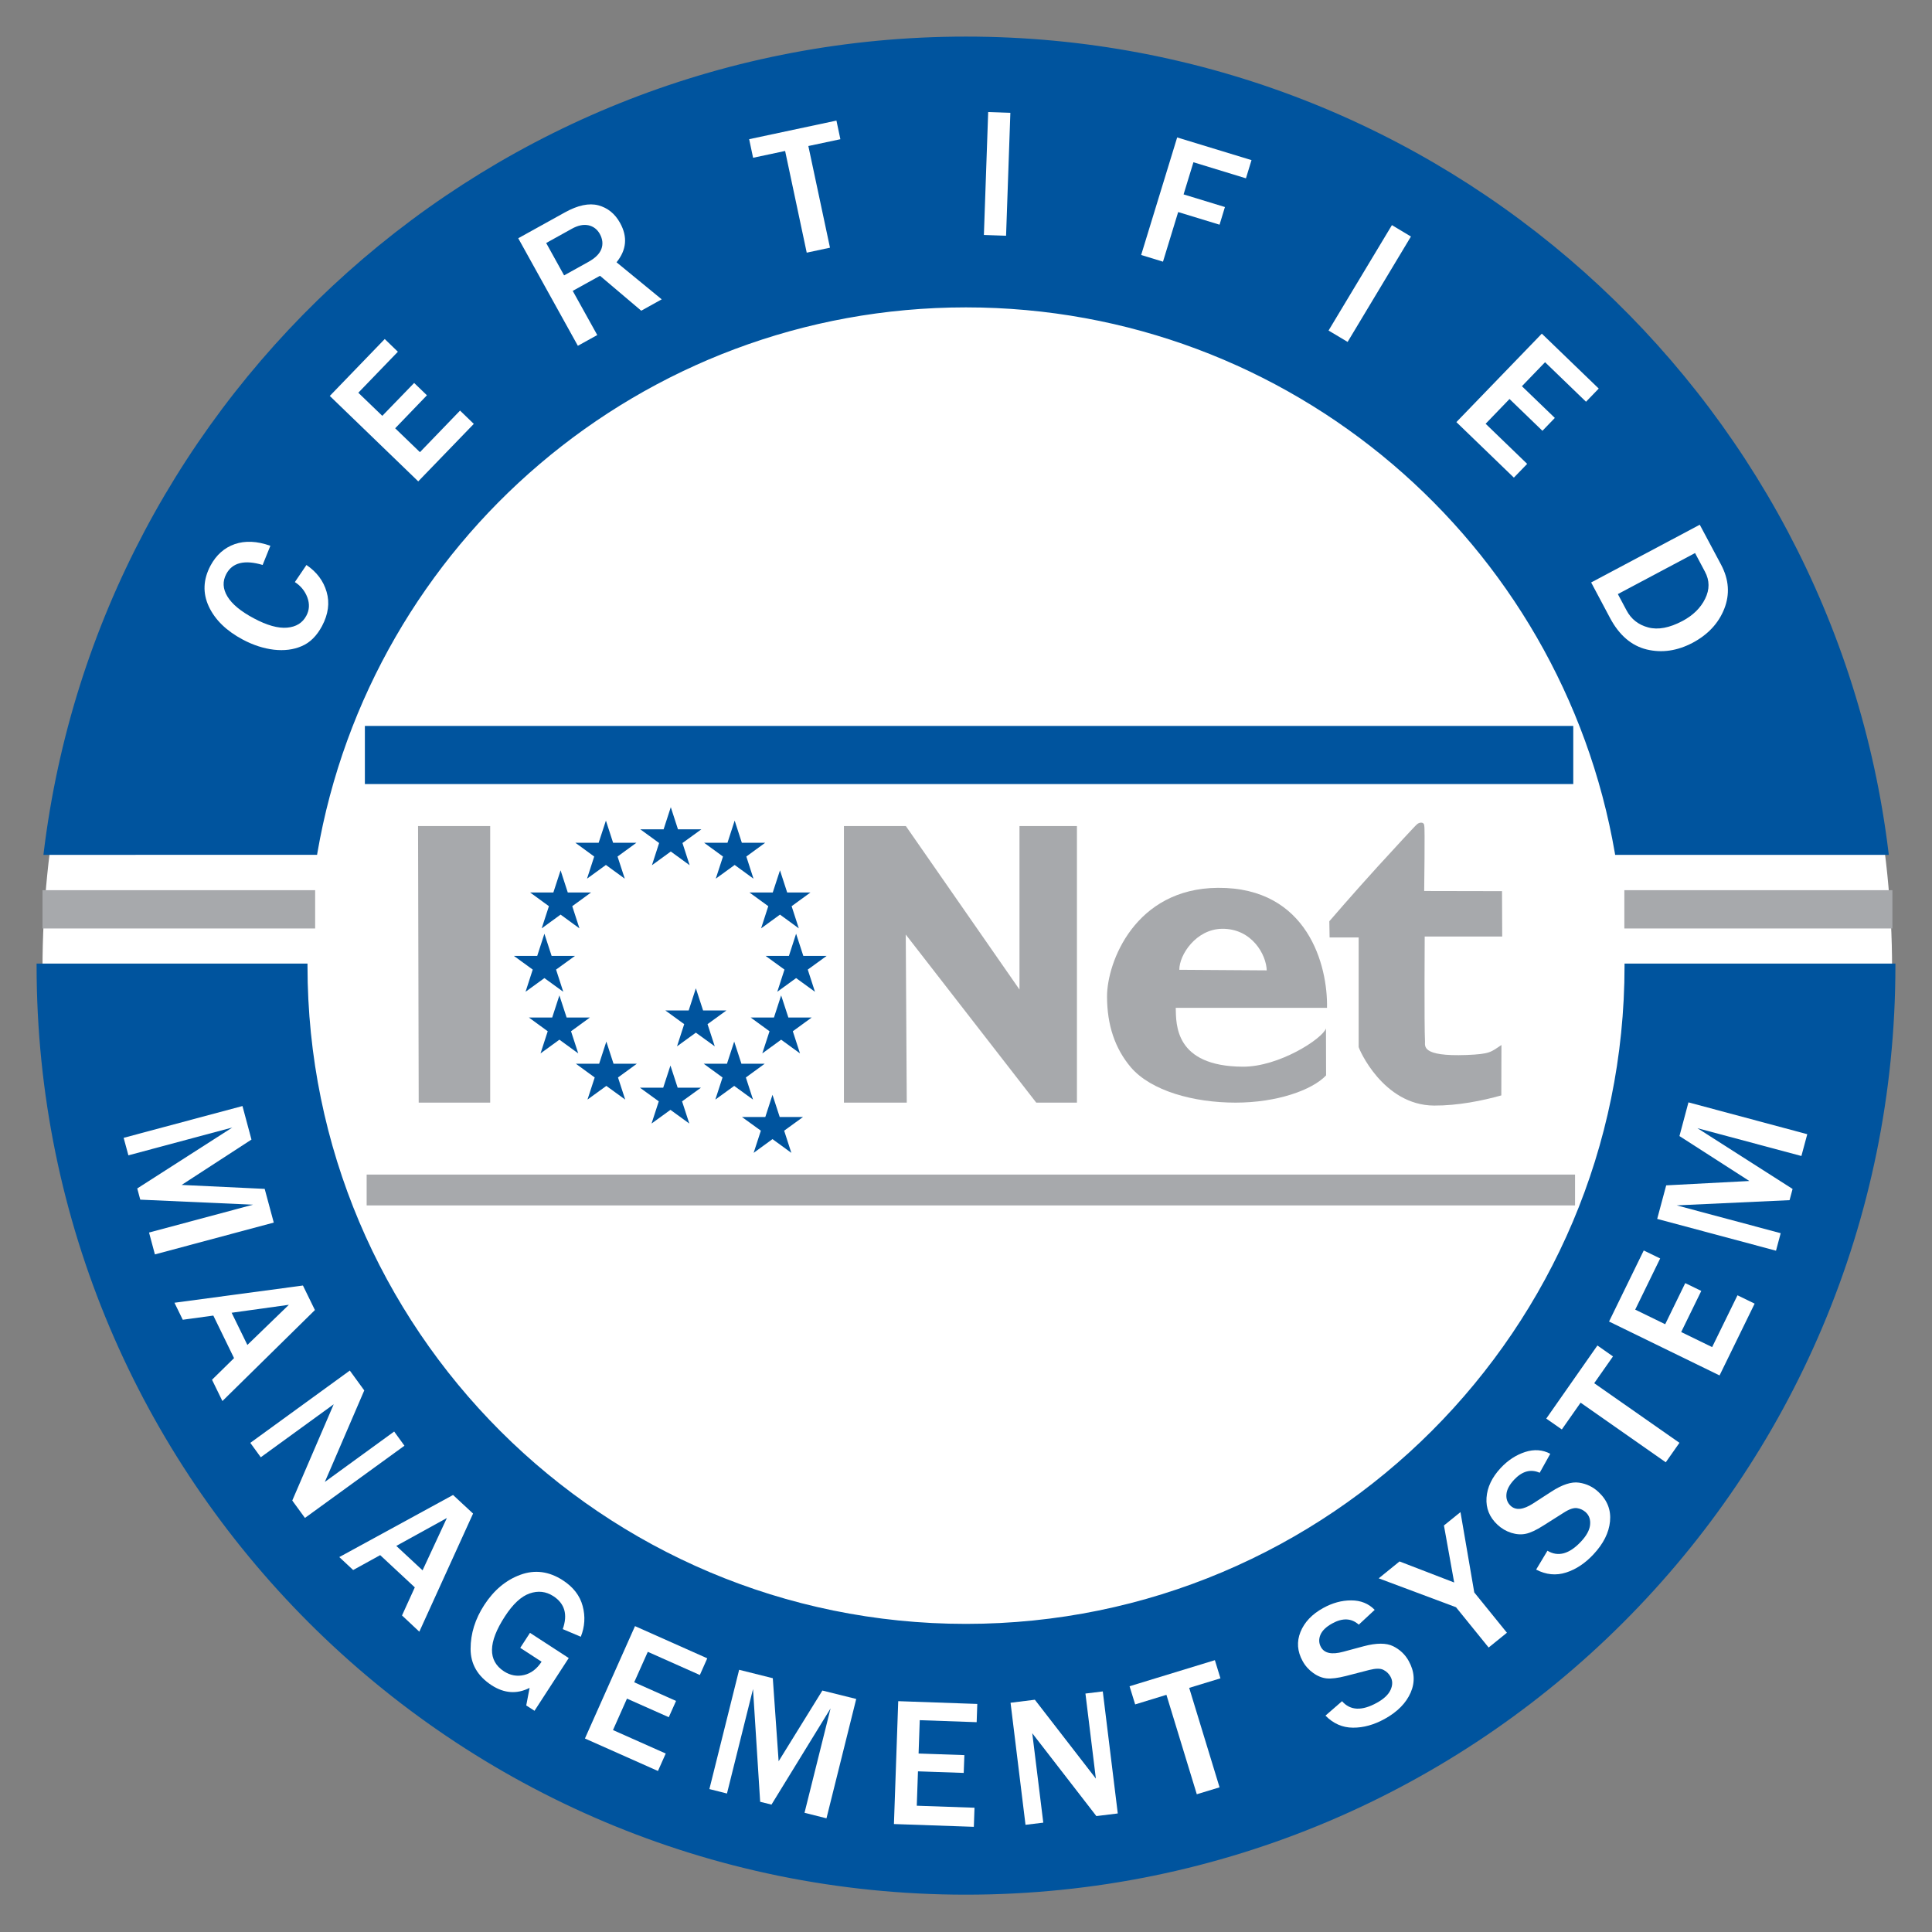 <svg width="150" height="150" viewBox="0 0 150 150" version="1.1" xmlns="http://www.w3.org/2000/svg" xmlns:xlink="http://www.w3.org/1999/xlink">
<rect x="0" y="0" width="150" height="150" fill="#808080" stroke="none"/>
<title>IQNet</title>
<desc>Created using Figma</desc>
<g id="Canvas" transform="matrix(3 0 0 3 -40035 -22050)">
<g id="IQNet">
<g id="Vector">
<use xlink:href="#path0_fill" transform="translate(13346.1 7351.15)" fill="#FFFFFF"/>
</g>
<g id="Vector">
<use xlink:href="#path1_fill" transform="translate(13346.1 7371.29)" fill="#A7A9AC"/>
<use xlink:href="#path2_fill" transform="translate(13346.1 7371.29)" fill="#A7A9AC"/>
<use xlink:href="#path3_fill" transform="translate(13346.1 7371.29)" fill="#A7A9AC"/>
<use xlink:href="#path4_fill" transform="translate(13346.1 7371.29)" fill="#A7A9AC"/>
<use xlink:href="#path5_fill" transform="translate(13346.1 7371.29)" fill="#A7A9AC"/>
<use xlink:href="#path6_fill" transform="translate(13346.1 7371.29)" fill="#A7A9AC"/>
<use xlink:href="#path7_fill" transform="translate(13346.1 7371.29)" fill="#A7A9AC"/>
</g>
<g id="Vector">
<use xlink:href="#path8_fill" transform="translate(13358.3 7370.89)" fill="#00549E"/>
<use xlink:href="#path9_fill" transform="translate(13358.3 7370.89)" fill="#00549E"/>
<use xlink:href="#path10_fill" transform="translate(13358.3 7370.89)" fill="#00549E"/>
<use xlink:href="#path11_fill" transform="translate(13358.3 7370.89)" fill="#00549E"/>
<use xlink:href="#path12_fill" transform="translate(13358.3 7370.89)" fill="#00549E"/>
<use xlink:href="#path13_fill" transform="translate(13358.3 7370.89)" fill="#00549E"/>
<use xlink:href="#path14_fill" transform="translate(13358.3 7370.89)" fill="#00549E"/>
<use xlink:href="#path15_fill" transform="translate(13358.3 7370.89)" fill="#00549E"/>
<use xlink:href="#path16_fill" transform="translate(13358.3 7370.89)" fill="#00549E"/>
<use xlink:href="#path17_fill" transform="translate(13358.3 7370.89)" fill="#00549E"/>
<use xlink:href="#path18_fill" transform="translate(13358.3 7370.89)" fill="#00549E"/>
<use xlink:href="#path19_fill" transform="translate(13358.3 7370.89)" fill="#00549E"/>
<use xlink:href="#path20_fill" transform="translate(13358.3 7370.89)" fill="#00549E"/>
<use xlink:href="#path21_fill" transform="translate(13358.3 7370.89)" fill="#00549E"/>
</g>
<g id="Vector">
<use xlink:href="#path22_fill" transform="translate(13346 7351)" fill="#00549E"/>
<use xlink:href="#path23_fill" transform="translate(13346 7351)" fill="#00549E"/>
<use xlink:href="#path24_fill" transform="translate(13346 7351)" fill="#00549E"/>
</g>
<g id="Vector">
<use xlink:href="#path25_stroke" transform="translate(13346 7351)" fill="#00549E"/>
</g>
<g id="Vector">
<use xlink:href="#path26_fill" transform="translate(13348.2 7352.9)" fill="#FFFFFF"/>
<use xlink:href="#path27_fill" transform="translate(13348.2 7352.9)" fill="#FFFFFF"/>
<use xlink:href="#path28_fill" transform="translate(13348.2 7352.9)" fill="#FFFFFF"/>
<use xlink:href="#path29_fill" transform="translate(13348.2 7352.9)" fill="#FFFFFF"/>
<use xlink:href="#path30_fill" transform="translate(13348.2 7352.9)" fill="#FFFFFF"/>
<use xlink:href="#path31_fill" transform="translate(13348.2 7352.9)" fill="#FFFFFF"/>
<use xlink:href="#path32_fill" transform="translate(13348.2 7352.9)" fill="#FFFFFF"/>
<use xlink:href="#path33_fill" transform="translate(13348.2 7352.9)" fill="#FFFFFF"/>
<use xlink:href="#path34_fill" transform="translate(13348.2 7352.9)" fill="#FFFFFF"/>
<use xlink:href="#path35_fill" transform="translate(13348.2 7352.9)" fill="#FFFFFF"/>
<use xlink:href="#path36_fill" transform="translate(13348.2 7352.9)" fill="#FFFFFF"/>
<use xlink:href="#path37_fill" transform="translate(13348.2 7352.9)" fill="#FFFFFF"/>
<use xlink:href="#path38_fill" transform="translate(13348.2 7352.9)" fill="#FFFFFF"/>
<use xlink:href="#path39_fill" transform="translate(13348.2 7352.9)" fill="#FFFFFF"/>
<use xlink:href="#path40_fill" transform="translate(13348.2 7352.9)" fill="#FFFFFF"/>
<use xlink:href="#path41_fill" transform="translate(13348.2 7352.9)" fill="#FFFFFF"/>
<use xlink:href="#path42_fill" transform="translate(13348.2 7352.9)" fill="#FFFFFF"/>
<use xlink:href="#path43_fill" transform="translate(13348.2 7352.9)" fill="#FFFFFF"/>
<use xlink:href="#path44_fill" transform="translate(13348.2 7352.9)" fill="#FFFFFF"/>
<use xlink:href="#path45_fill" transform="translate(13348.2 7352.9)" fill="#FFFFFF"/>
<use xlink:href="#path46_fill" transform="translate(13348.2 7352.9)" fill="#FFFFFF"/>
<use xlink:href="#path47_fill" transform="translate(13348.2 7352.9)" fill="#FFFFFF"/>
<use xlink:href="#path48_fill" transform="translate(13348.2 7352.9)" fill="#FFFFFF"/>
<use xlink:href="#path49_fill" transform="translate(13348.2 7352.9)" fill="#FFFFFF"/>
<use xlink:href="#path50_fill" transform="translate(13348.2 7352.9)" fill="#FFFFFF"/>
</g>
</g>
</g>
<defs>
<path id="path0_fill" d="M 4.25896e-07 23.925C 4.25896e-07 10.711 10.714 1.11767e-06 23.933 1.11767e-06C 37.152 1.11767e-06 47.867 10.711 47.867 23.925C 47.867 37.139 37.152 47.851 23.933 47.851C 10.714 47.851 4.25896e-07 37.139 4.25896e-07 23.925Z"/>
<path id="path1_fill" d="M 39.662 9.108L 8.389 9.108L 8.389 9.906L 39.662 9.906L 39.662 9.108Z"/>
<path id="path2_fill" d="M 7.056 1.748L 0 1.748L 0 2.739L 7.056 2.739L 7.056 1.748Z"/>
<path id="path3_fill" d="M 47.875 1.748L 40.938 1.748L 40.938 2.739L 47.875 2.739L 47.875 1.748Z"/>
<path id="path4_fill" d="M 9.736 7.246L 9.719 0.089L 11.586 0.089L 11.586 7.246L 9.736 7.246Z"/>
<path id="path5_fill" d="M 20.741 7.246L 20.741 0.089L 22.344 0.089L 25.284 4.319L 25.284 0.089L 26.771 0.089L 26.771 7.246L 25.718 7.246L 22.341 2.896L 22.367 7.246L 20.741 7.246Z"/>
<path id="path6_fill" fill-rule="evenodd" d="M 31.683 3.823C 31.671 3.414 31.296 2.738 30.526 2.747C 29.855 2.756 29.417 3.422 29.421 3.808L 31.683 3.823ZM 33.216 5.325L 33.219 6.541C 32.86 6.921 31.947 7.246 30.877 7.246C 29.787 7.246 28.693 6.942 28.17 6.336C 27.756 5.85 27.55 5.238 27.55 4.498C 27.55 3.613 28.274 1.7 30.422 1.687C 32.752 1.673 33.266 3.712 33.243 4.793L 29.328 4.793C 29.339 5.211 29.293 6.306 31.063 6.316C 32.001 6.321 33.127 5.591 33.216 5.325Z"/>
<path id="path7_fill" fill-rule="evenodd" d="M 37.772 1.773L 37.777 2.948L 35.771 2.948C 35.771 2.948 35.757 5.232 35.779 5.665C 35.785 5.772 35.668 6.058 36.857 6.013C 37.477 5.989 37.486 5.932 37.757 5.755L 37.754 7.059C 37.266 7.196 36.629 7.325 36.014 7.322C 34.686 7.314 34.062 5.843 34.062 5.805L 34.062 2.971L 33.31 2.971L 33.303 2.552C 33.303 2.552 33.924 1.83 34.557 1.135C 34.958 0.696 35.561 0.041 35.572 0.043C 35.617 -0.005 35.762 -0.039 35.76 0.089C 35.78 0.093 35.758 1.769 35.758 1.769L 37.772 1.773Z"/>
<path id="path8_fill" d="M 1.665 6.372L 1.177 6.017L 0.689 6.372L 0.875 5.799L 0.387 5.443L 0.991 5.443L 1.177 4.871L 1.364 5.443L 1.967 5.443L 1.478 5.799L 1.665 6.372Z"/>
<path id="path9_fill" d="M 1.277 4.777L 0.789 4.423L 0.301 4.777L 0.487 4.203L 0 3.849L 0.603 3.849L 0.789 3.275L 0.976 3.849L 1.58 3.849L 1.091 4.203L 1.277 4.777Z"/>
<path id="path10_fill" d="M 1.696 3.136L 1.208 2.78L 0.719 3.136L 0.906 2.562L 0.419 2.207L 1.021 2.207L 1.208 1.634L 1.394 2.207L 1.997 2.207L 1.51 2.562L 1.696 3.136Z"/>
<path id="path11_fill" d="M 2.869 1.85L 2.381 1.495L 1.892 1.85L 2.078 1.277L 1.591 0.921L 2.193 0.921L 2.381 0.347L 2.567 0.921L 3.17 0.921L 2.682 1.277L 2.869 1.85Z"/>
<path id="path12_fill" d="M 4.548 1.502L 4.06 1.147L 3.572 1.502L 3.758 0.927L 3.271 0.573L 3.874 0.573L 4.06 0L 4.246 0.573L 4.851 0.573L 4.362 0.927L 4.548 1.502Z"/>
<path id="path13_fill" d="M 2.88 7.567L 2.392 7.213L 1.904 7.567L 2.091 6.995L 1.603 6.639L 2.206 6.639L 2.392 6.066L 2.578 6.639L 3.182 6.639L 2.694 6.995L 2.88 7.567Z"/>
<path id="path14_fill" d="M 4.539 8.187L 4.051 7.833L 3.562 8.187L 3.749 7.613L 3.261 7.259L 3.864 7.259L 4.051 6.686L 4.238 7.259L 4.841 7.259L 4.352 7.613L 4.539 8.187Z"/>
<path id="path15_fill" d="M 6.428 6.372L 6.916 6.017L 7.404 6.372L 7.218 5.799L 7.707 5.443L 7.103 5.443L 6.916 4.871L 6.73 5.443L 6.127 5.443L 6.615 5.799L 6.428 6.372Z"/>
<path id="path16_fill" d="M 6.816 4.777L 7.303 4.423L 7.791 4.777L 7.605 4.203L 8.093 3.849L 7.49 3.849L 7.303 3.275L 7.117 3.849L 6.514 3.849L 7.002 4.203L 6.816 4.777Z"/>
<path id="path17_fill" d="M 6.397 3.136L 6.886 2.78L 7.373 3.136L 7.187 2.562L 7.675 2.207L 7.072 2.207L 6.886 1.634L 6.699 2.207L 6.095 2.207L 6.583 2.562L 6.397 3.136Z"/>
<path id="path18_fill" d="M 5.224 1.85L 5.713 1.495L 6.2 1.85L 6.015 1.277L 6.502 0.921L 5.899 0.921L 5.713 0.347L 5.527 0.921L 4.923 0.921L 5.411 1.277L 5.224 1.85Z"/>
<path id="path19_fill" d="M 5.213 7.567L 5.701 7.213L 6.188 7.567L 6.003 6.995L 6.491 6.639L 5.888 6.639L 5.701 6.066L 5.514 6.639L 4.911 6.639L 5.399 6.995L 5.213 7.567Z"/>
<path id="path20_fill" d="M 4.221 6.189L 4.709 5.835L 5.198 6.189L 5.011 5.615L 5.499 5.261L 4.896 5.261L 4.709 4.687L 4.523 5.261L 3.92 5.261L 4.407 5.615L 4.221 6.189Z"/>
<path id="path21_fill" d="M 6.204 8.946L 6.692 8.59L 7.18 8.946L 6.994 8.372L 7.482 8.018L 6.879 8.018L 6.692 7.444L 6.506 8.018L 5.902 8.018L 6.391 8.372L 6.204 8.946Z"/>
<path id="path22_fill" d="M 39.716 17.787L 8.443 17.787L 8.443 19.291L 39.716 19.291L 39.716 17.787Z"/>
<path id="path23_fill" d="M 7.161 21.069C 8.547 13.024 15.554 6.902 23.998 6.902C 32.444 6.902 39.459 13.025 40.845 21.071L 47.822 21.071C 46.38 9.199 36.264 0 23.998 0C 11.732 0 1.625 9.2 0.184 21.071L 7.161 21.069Z"/>
<path id="path24_fill" d="M 41.096 23.991C 41.096 33.428 33.44 41.079 23.999 41.079C 14.558 41.079 6.905 33.428 6.905 23.991L 0 23.991C 0 37.241 10.745 47.981 23.998 47.981C 37.253 47.981 48 37.241 48 23.991L 41.096 23.991Z"/>
<path id="path25_stroke" d="M 7.161 21.069L 7.161 21.122L 7.206 21.122L 7.213 21.078L 7.161 21.069ZM 40.845 21.071L 40.793 21.08L 40.8 21.124L 40.845 21.124L 40.845 21.071ZM 47.822 21.071L 47.822 21.124L 47.882 21.124L 47.875 21.065L 47.822 21.071ZM 0.184 21.071L 0.131 21.065L 0.124 21.124L 0.184 21.124L 0.184 21.071ZM 41.096 23.991L 41.096 23.938L 41.043 23.938L 41.043 23.991L 41.096 23.991ZM 6.905 23.991L 6.958 23.991L 6.958 23.938L 6.905 23.938L 6.905 23.991ZM 0 23.991L 0 23.938L -0.053 23.938L -0.053 23.991L 0 23.991ZM 48 23.991L 48.053 23.991L 48.053 23.938L 48 23.938L 48 23.991ZM 7.213 21.078C 8.595 13.058 15.58 6.955 23.998 6.955L 23.998 6.849C 15.527 6.849 8.499 12.99 7.109 21.06L 7.213 21.078ZM 23.998 6.955C 32.417 6.955 39.411 13.059 40.793 21.08L 40.897 21.062C 39.507 12.991 32.47 6.849 23.998 6.849L 23.998 6.955ZM 40.845 21.124L 47.822 21.124L 47.822 21.018L 40.845 21.018L 40.845 21.124ZM 47.875 21.065C 46.429 9.166 36.291 -0.053 23.998 -0.053L 23.998 0.053C 36.237 0.053 46.33 9.232 47.769 21.077L 47.875 21.065ZM 23.998 -0.053C 11.705 -0.053 1.575 9.167 0.131 21.065L 0.237 21.077C 1.674 9.232 11.759 0.053 23.998 0.053L 23.998 -0.053ZM 0.184 21.124L 7.161 21.122L 7.161 21.016L 0.184 21.018L 0.184 21.124ZM 41.043 23.991C 41.043 33.399 33.41 41.026 23.999 41.026L 23.999 41.132C 33.469 41.132 41.149 33.457 41.149 23.991L 41.043 23.991ZM 23.999 41.026C 14.587 41.026 6.958 33.398 6.958 23.991L 6.852 23.991C 6.852 33.457 14.529 41.132 23.999 41.132L 23.999 41.026ZM 6.905 23.938L 0 23.938L 0 24.044L 6.905 24.044L 6.905 23.938ZM -0.053 23.991C -0.053 37.271 10.715 48.034 23.998 48.034L 23.998 47.928C 10.774 47.928 0.053 37.212 0.053 23.991L -0.053 23.991ZM 23.998 48.034C 37.282 48.034 48.053 37.27 48.053 23.991L 47.947 23.991C 47.947 37.212 37.224 47.928 23.998 47.928L 23.998 48.034ZM 48 23.938L 41.096 23.938L 41.096 24.044L 48 24.044L 48 23.938Z"/>
<path id="path26_fill" d="M 4.431 12.164L 4.731 11.722C 4.997 11.902 5.171 12.134 5.253 12.418C 5.336 12.702 5.296 12.996 5.134 13.302C 4.997 13.558 4.822 13.732 4.608 13.822C 4.394 13.915 4.153 13.944 3.887 13.914C 3.62 13.882 3.352 13.795 3.086 13.654C 2.658 13.427 2.364 13.139 2.203 12.794C 2.043 12.448 2.058 12.098 2.246 11.742C 2.395 11.463 2.604 11.277 2.874 11.182C 3.144 11.089 3.451 11.102 3.797 11.225L 3.597 11.721C 3.127 11.581 2.813 11.66 2.656 11.955C 2.556 12.144 2.565 12.338 2.686 12.538C 2.806 12.736 3.034 12.924 3.369 13.102C 3.709 13.284 3.996 13.364 4.23 13.344C 4.464 13.323 4.63 13.221 4.728 13.035C 4.808 12.887 4.816 12.73 4.755 12.563C 4.693 12.397 4.586 12.264 4.431 12.164Z"/>
<path id="path27_fill" d="M 9.062 8.07L 7.624 9.558L 5.335 7.347L 6.757 5.874L 7.097 6.203L 6.073 7.264L 6.694 7.862L 7.518 7.011L 7.849 7.33L 7.027 8.184L 7.668 8.802L 8.706 7.726L 9.062 8.07Z"/>
<path id="path28_fill" fill-rule="evenodd" d="M 11.399 4.227L 12.024 3.88C 12.205 3.78 12.318 3.668 12.364 3.543C 12.41 3.418 12.396 3.288 12.323 3.154C 12.255 3.033 12.156 2.958 12.027 2.93C 11.898 2.904 11.756 2.933 11.6 3.02L 10.935 3.389L 11.399 4.227ZM 13.925 4.847L 13.395 5.141L 12.328 4.237L 11.622 4.628L 12.257 5.771L 11.755 6.049L 10.212 3.266L 11.419 2.597C 11.755 2.411 12.045 2.35 12.286 2.414C 12.527 2.479 12.715 2.63 12.848 2.871C 13.046 3.228 13.016 3.568 12.756 3.888L 13.925 4.847Z"/>
<path id="path29_fill" d="M 18.28 3.51L 17.678 3.639L 17.119 1.007L 16.29 1.183L 16.188 0.702L 18.447 0.221L 18.549 0.703L 17.72 0.879L 18.28 3.51Z"/>
<path id="path30_fill" d="M 22.837 3.201L 22.263 3.181L 22.374 0L 22.948 0.02L 22.837 3.201Z"/>
<path id="path31_fill" d="M 26.898 3.872L 26.333 3.699L 27.265 0.657L 29.189 1.244L 29.045 1.715L 27.686 1.299L 27.431 2.131L 28.501 2.458L 28.362 2.915L 27.291 2.588L 26.898 3.872Z"/>
<path id="path32_fill" d="M 31.676 5.949L 31.183 5.654L 32.823 2.926L 33.315 3.221L 31.676 5.949Z"/>
<path id="path33_fill" d="M 35.979 9.461L 34.491 8.024L 36.702 5.735L 38.175 7.156L 37.846 7.497L 36.786 6.474L 36.187 7.095L 37.039 7.916L 36.718 8.249L 35.866 7.426L 35.248 8.067L 36.323 9.105L 35.979 9.461Z"/>
<path id="path34_fill" fill-rule="evenodd" d="M 38.67 12.475L 38.895 12.897C 39.015 13.124 39.202 13.27 39.456 13.338C 39.712 13.406 40.006 13.349 40.343 13.171C 40.618 13.024 40.813 12.833 40.93 12.593C 41.047 12.355 41.046 12.122 40.924 11.895L 40.668 11.413L 38.67 12.475ZM 37.979 12.174L 40.79 10.68L 41.342 11.715C 41.545 12.098 41.572 12.477 41.425 12.853C 41.277 13.229 41.003 13.523 40.606 13.735C 40.207 13.945 39.812 14.003 39.416 13.908C 39.022 13.811 38.706 13.54 38.469 13.096L 37.979 12.174Z"/>
<path id="path35_fill" d="M 0.809 29.564L 0.657 28.998L 3.349 28.277L 0.43 28.147L 0.352 27.857L 2.814 26.279L 0.123 27L 0 26.547L 3.075 25.724L 3.308 26.592L 1.501 27.766L 3.65 27.868L 3.885 28.74L 0.809 29.564Z"/>
<path id="path36_fill" fill-rule="evenodd" d="M 3.202 31.907L 4.276 30.868L 2.795 31.074L 3.202 31.907ZM 2.556 33.359L 2.287 32.808L 2.857 32.248L 2.321 31.147L 1.53 31.255L 1.315 30.815L 4.64 30.369L 4.95 31.004L 2.556 33.359Z"/>
<path id="path37_fill" d="M 4.692 36.384L 4.364 35.934L 5.299 33.762C 5.314 33.728 5.337 33.674 5.369 33.599C 5.382 33.567 5.405 33.514 5.436 33.443L 3.549 34.814L 3.278 34.441L 5.853 32.57L 6.227 33.084L 5.365 35.087C 5.358 35.104 5.304 35.226 5.206 35.453L 7.001 34.148L 7.267 34.515L 4.692 36.384Z"/>
<path id="path38_fill" fill-rule="evenodd" d="M 7.736 37.74L 8.365 36.386L 7.056 37.108L 7.736 37.74ZM 7.652 39.328L 7.204 38.908L 7.535 38.181L 6.639 37.347L 5.94 37.732L 5.581 37.397L 8.525 35.79L 9.043 36.271L 7.652 39.328Z"/>
<path id="path39_fill" d="M 11.519 40.01L 10.633 41.375L 10.419 41.237L 10.506 40.782C 10.177 40.949 9.85 40.925 9.524 40.715C 9.16 40.478 8.978 40.163 8.979 39.771C 8.979 39.378 9.097 38.999 9.333 38.636C 9.583 38.252 9.895 37.991 10.268 37.855C 10.642 37.718 11.008 37.765 11.368 37.999C 11.636 38.173 11.808 38.395 11.879 38.663C 11.952 38.932 11.935 39.197 11.831 39.459L 11.364 39.261C 11.498 38.884 11.415 38.599 11.12 38.408C 10.93 38.285 10.726 38.262 10.507 38.338C 10.287 38.415 10.075 38.612 9.867 38.932C 9.429 39.606 9.421 40.08 9.844 40.355C 10.008 40.46 10.181 40.492 10.363 40.449C 10.544 40.406 10.695 40.291 10.816 40.105L 10.264 39.746L 10.516 39.358L 11.519 40.01Z"/>
<path id="path40_fill" d="M 13.828 42.933L 11.938 42.092L 13.234 39.184L 15.104 40.017L 14.912 40.449L 13.565 39.849L 13.213 40.637L 14.296 41.12L 14.108 41.541L 13.026 41.06L 12.664 41.874L 14.029 42.481L 13.828 42.933Z"/>
<path id="path41_fill" d="M 18.189 44.158L 17.621 44.015L 18.295 41.313L 16.766 43.803L 16.473 43.73L 16.288 40.812L 15.614 43.516L 15.159 43.401L 15.929 40.314L 16.8 40.532L 16.951 42.681L 18.083 40.851L 18.959 41.069L 18.189 44.158Z"/>
<path id="path42_fill" d="M 22.003 44.378L 19.935 44.306L 20.046 41.126L 22.092 41.198L 22.076 41.67L 20.603 41.618L 20.573 42.481L 21.758 42.522L 21.741 42.983L 20.557 42.942L 20.526 43.832L 22.02 43.884L 22.003 44.378Z"/>
<path id="path43_fill" d="M 25.728 44.032L 25.174 44.1L 23.727 42.23C 23.706 42.201 23.669 42.155 23.618 42.09C 23.597 42.062 23.561 42.016 23.515 41.956L 23.8 44.27L 23.34 44.326L 22.953 41.167L 23.582 41.089L 24.917 42.814C 24.929 42.828 25.01 42.933 25.161 43.13L 24.891 40.929L 25.34 40.874L 25.728 44.032Z"/>
<path id="path44_fill" d="M 28.362 43.356L 27.773 43.535L 26.987 40.962L 26.178 41.21L 26.033 40.74L 28.241 40.065L 28.385 40.535L 27.576 40.782L 28.362 43.356Z"/>
<path id="path45_fill" d="M 31.103 41.5L 31.532 41.127C 31.744 41.37 32.045 41.384 32.435 41.167C 32.614 41.068 32.732 40.957 32.788 40.834C 32.845 40.709 32.844 40.595 32.785 40.49C 32.743 40.414 32.682 40.356 32.603 40.316C 32.524 40.275 32.403 40.277 32.239 40.318L 31.631 40.475C 31.422 40.528 31.257 40.549 31.135 40.537C 31.016 40.525 30.898 40.478 30.785 40.396C 30.672 40.316 30.579 40.212 30.511 40.087C 30.374 39.839 30.355 39.587 30.456 39.335C 30.558 39.083 30.753 38.876 31.041 38.717C 31.281 38.584 31.523 38.517 31.77 38.518C 32.017 38.518 32.218 38.6 32.377 38.763L 31.965 39.146C 31.776 38.976 31.545 38.966 31.275 39.116C 31.12 39.202 31.018 39.3 30.972 39.41C 30.926 39.523 30.931 39.628 30.987 39.728C 31.075 39.887 31.267 39.927 31.56 39.848L 32.099 39.703C 32.425 39.617 32.677 39.617 32.853 39.703C 33.029 39.79 33.165 39.918 33.258 40.087C 33.41 40.361 33.426 40.633 33.308 40.904C 33.189 41.176 32.965 41.403 32.638 41.584C 32.361 41.737 32.087 41.814 31.815 41.812C 31.544 41.811 31.306 41.707 31.103 41.5Z"/>
<path id="path46_fill" d="M 35.799 39.355L 35.326 39.738L 34.481 38.695L 32.481 37.947L 33.02 37.51L 34.434 38.055L 34.169 36.579L 34.597 36.233L 34.954 38.312L 35.799 39.355Z"/>
<path id="path47_fill" d="M 36.555 37.721L 36.848 37.233C 37.124 37.399 37.415 37.319 37.719 36.993C 37.858 36.844 37.936 36.702 37.951 36.566C 37.965 36.43 37.93 36.323 37.843 36.241C 37.78 36.182 37.703 36.144 37.616 36.131C 37.528 36.117 37.412 36.156 37.271 36.247L 36.74 36.583C 36.558 36.699 36.408 36.769 36.289 36.794C 36.17 36.82 36.045 36.811 35.912 36.77C 35.778 36.727 35.66 36.658 35.555 36.56C 35.347 36.366 35.253 36.133 35.271 35.862C 35.29 35.589 35.412 35.334 35.637 35.092C 35.823 34.892 36.034 34.755 36.268 34.678C 36.503 34.602 36.721 34.617 36.921 34.724L 36.647 35.215C 36.414 35.112 36.193 35.173 35.982 35.398C 35.861 35.53 35.795 35.654 35.786 35.775C 35.776 35.894 35.813 35.993 35.896 36.071C 36.031 36.195 36.224 36.173 36.479 36.008L 36.947 35.705C 37.23 35.521 37.469 35.442 37.665 35.471C 37.857 35.499 38.026 35.579 38.168 35.712C 38.397 35.925 38.496 36.178 38.467 36.473C 38.439 36.768 38.295 37.052 38.04 37.325C 37.825 37.556 37.589 37.714 37.33 37.797C 37.07 37.88 36.812 37.855 36.555 37.721Z"/>
<path id="path48_fill" d="M 40.264 34.44L 39.91 34.944L 37.706 33.401L 37.22 34.094L 36.817 33.813L 38.141 31.921L 38.544 32.204L 38.058 32.897L 40.264 34.44Z"/>
<path id="path49_fill" d="M 42.21 30.838L 41.302 32.696L 38.442 31.301L 39.34 29.462L 39.765 29.669L 39.119 30.993L 39.895 31.371L 40.414 30.307L 40.829 30.509L 40.309 31.573L 41.11 31.963L 41.766 30.622L 42.21 30.838Z"/>
<path id="path50_fill" d="M 43.572 26.453L 43.42 27.017L 40.729 26.297L 43.192 27.87L 43.114 28.16L 40.193 28.295L 42.884 29.015L 42.763 29.468L 39.688 28.645L 39.921 27.777L 42.073 27.664L 40.264 26.501L 40.497 25.629L 43.572 26.453Z"/>
</defs>
</svg>
